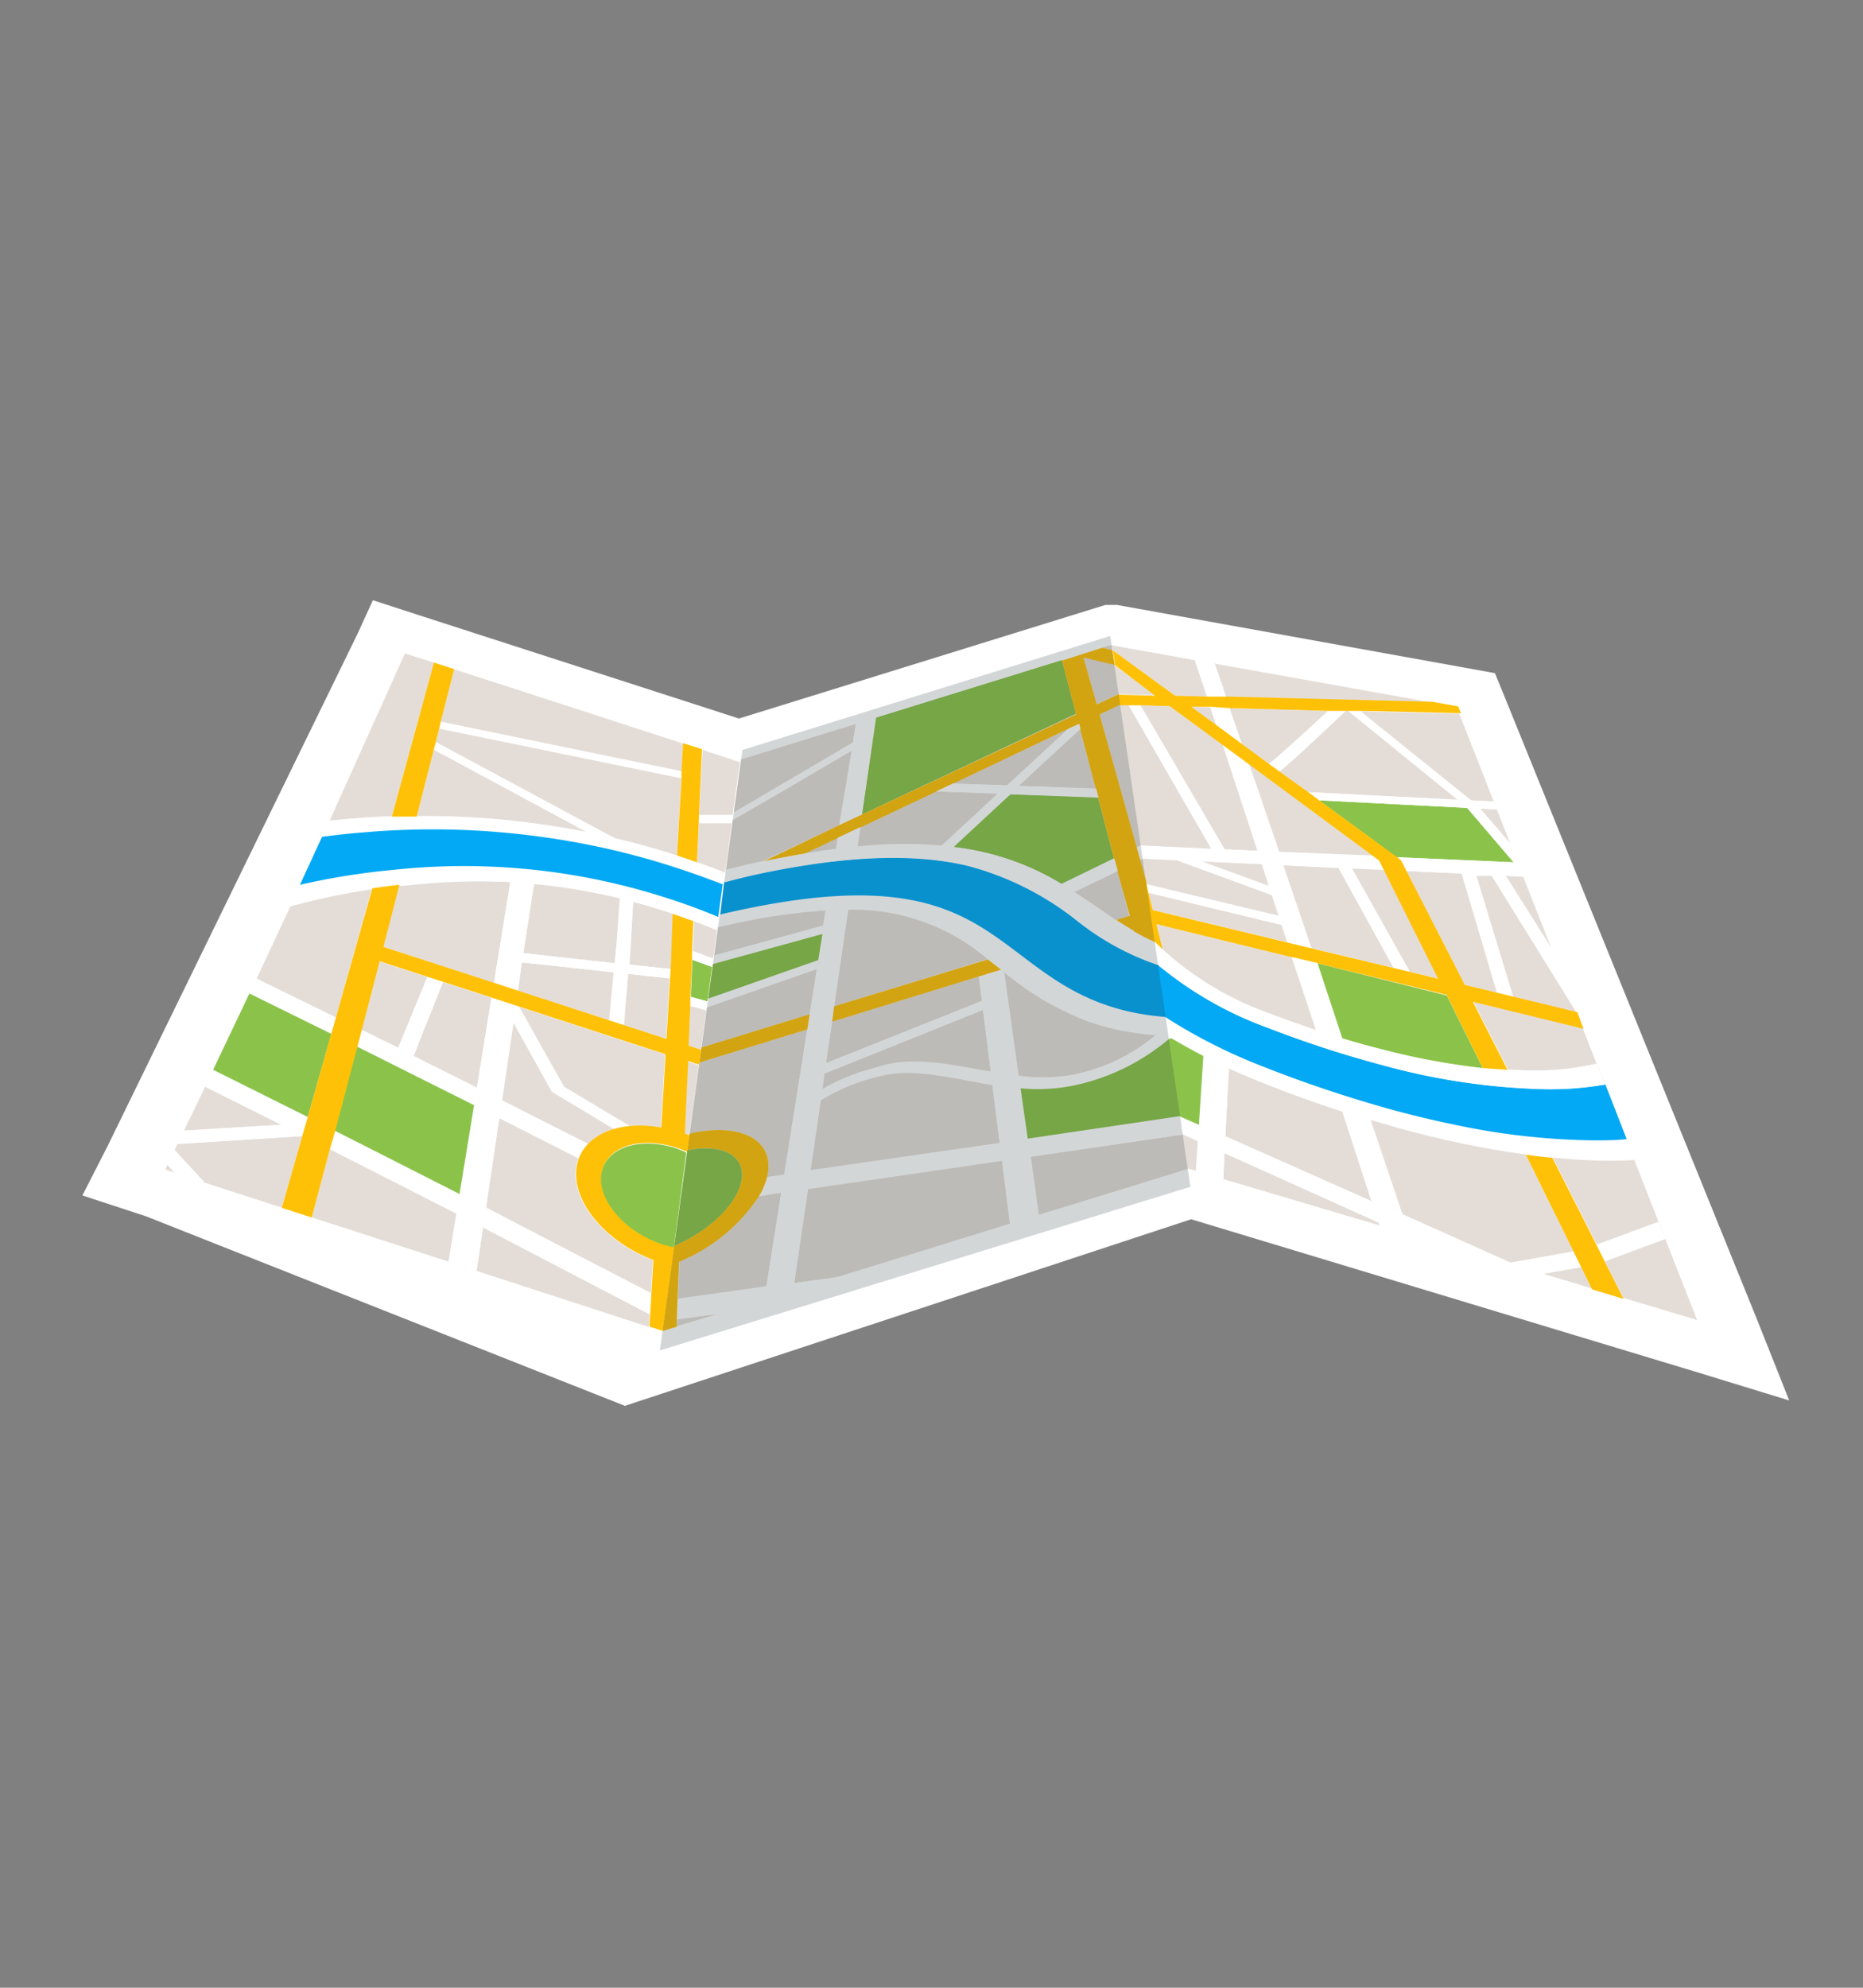 <svg xmlns="http://www.w3.org/2000/svg" viewBox="0 0 150 160"><rect x="0" y="0" width="150" height="160" fill="#808080" stroke="none"/><defs><style>.cls-1{isolation:isolate;}.cls-2,.cls-4{fill:#fff;}.cls-2{stroke:#fff;stroke-miterlimit:10;stroke-width:5px;}.cls-3{fill:#e4ddd7;}.cls-5{fill:#8bc34a;}.cls-6{fill:#ffc107;}.cls-7{fill:#03a9f4;}.cls-8{fill:#263238;opacity:0.2;mix-blend-mode:multiply;}</style></defs><g class="cls-1"><g id="नक्शा"><polygon class="cls-2" points="54.25 100.39 55.3 92.77 55.48 91.44 56.26 85.75 56.42 84.55 56.86 81.32 56.96 80.61 57.33 77.83 57.42 77.16 57.73 74.87 57.87 73.84 58.23 71.21 58.36 70.25 58.9 66.24 58.99 65.59 59.57 61.28 59.67 60.52 32.91 51.88 31.37 51.38 31.05 52.08 10.89 93.39 10.19 94.76 12.6 95.55 49.83 110.28 53.32 107.17 54.25 100.39"/><polygon class="cls-2" points="139.81 108.81 139.11 107.05 118.89 57.18 118.57 56.4 116.97 56.11 89.7 51.19 89.39 51.19 59.77 60.37 59.67 61.12 59.08 65.4 58.99 66.04 58.44 70.03 58.31 71 57.95 73.61 57.8 74.64 57.49 76.92 57.4 77.6 57.02 80.38 56.92 81.09 56.48 84.32 56.31 85.53 55.52 91.25 55.34 92.59 54.29 100.28 53.35 107.14 53.13 109.6 95.84 95.53 95.84 95.51 137.33 108.05 139.81 108.81"/><polygon class="cls-3" points="38.89 98.8 38.37 102.31 52.24 106.82 52.31 105.79 38.89 98.8"/><path class="cls-3" d="M32.6,52.58,26.53,66.07l1.87-.17c1.05-.08,2.11-.14,3.15-.17l3.39-12.4Z"/><polygon class="cls-3" points="33.3 85 38.4 87.55 39.58 80.32 35.67 79.05 33.3 85"/><path class="cls-3" d="M43.66,66.36c1.21.17,2.41.38,3.62.62L34.92,60.33l-1.37,5.36A65.3,65.3,0,0,1,43.66,66.36Z"/><path class="cls-3" d="M42.14,76.72l1.09.12,4.79.53,1.48.16.17-1.86.23-3.36A48.7,48.7,0,0,0,43,71.15Z"/><path class="cls-3" d="M56.28,65.61l2.71,0,.58-4.31-3-1Z"/><path class="cls-3" d="M56.27,66.26h0l-.14,3.15q1.13.39,2.25.84l.54-4H56.27Z"/><polygon class="cls-3" points="36.1 101.58 36.74 97.69 26.56 92.51 25.09 98 36.1 101.58"/><polygon class="cls-3" points="54.9 62.09 55.03 59.82 36.57 53.86 35.49 58.1 54.9 62.09"/><polygon class="cls-3" points="14.08 94.43 13.47 93.76 13.27 94.17 14.08 94.43"/><polygon class="cls-3" points="14.8 91.01 22.65 90.54 16.51 87.47 14.8 91.01"/><path class="cls-3" d="M35.35,58.64l-.27,1.09,14.35,7.72c1.7.4,3.38.87,5.06,1.41h0l.36-6.22Z"/><path class="cls-3" d="M49.45,90.87l-5-3-3.1-5.58-.92,6.28,6.92,3.5A4.74,4.74,0,0,1,49.45,90.87Z"/><path class="cls-3" d="M55.78,76.56l1.64.6.31-2.29c-.61-.26-1.22-.5-1.84-.73Z"/><path class="cls-3" d="M46.42,93.77a3.19,3.19,0,0,1,.16-.55L40.2,90,39.13,97.2l13.28,6.89.16-2.66C48.59,99.93,45.85,96.53,46.42,93.77Z"/><path class="cls-3" d="M53.55,84.87,41.81,81.05l3.6,6.42,5.3,3.17a9.28,9.28,0,0,1,2.49.13Z"/><polygon class="cls-3" points="29.09 82.91 32.06 84.38 34.42 78.65 30.53 77.38 29.09 82.91"/><polygon class="cls-3" points="55.43 84.22 56.42 84.55 56.86 81.32 55.58 80.97 55.43 84.22"/><path class="cls-3" d="M55.11,91.3l.37.14.78-5.69-.88-.29Z"/><path class="cls-3" d="M23.37,72.93l-2.72,5.83,6.4,3.14,2.89-10.35A56.58,56.58,0,0,0,23.37,72.93Z"/><path class="cls-3" d="M49.43,78.27c-3.08-.34-6-.67-7.4-.8l-.33,2.29,7.37,2.4Z"/><polygon class="cls-3" points="14.28 92.08 14.05 92.56 16.5 95.21 22.69 97.22 24.34 91.44 14.28 92.08"/><path class="cls-3" d="M53.91,78.75l-3.33-.36-.34,4.15,3.38,1.1Z"/><path class="cls-3" d="M53.66,73.36c-.89-.28-1.78-.55-2.68-.78l-.2,3.4-.13,1.67L54,78l.26-4.46Z"/><path class="cls-3" d="M39.77,79.13,41.09,71a53.17,53.17,0,0,0-8.53.21l-.44,0-1.29,5Z"/><path class="cls-4" d="M10.89,93.39l-.7,1.37,2.41.79L53.11,108.7l.21-1.53-1.07-.35h0l-13.88-4.51.52-3.51,13.42,7,.1-1.7L39.13,97.2,40.2,90l6.38,3.24a3.31,3.31,0,0,1,.75-1.16l-6.92-3.5.92-6.28,3.1,5.58,5,3a7.2,7.2,0,0,1,1.26-.23l-5.3-3.17-3.6-6.42-2.23-.73L38.4,87.55,33.3,85l2.37-6-1.25-.4-2.36,5.73-3-1.47-.35,1.33L38.17,89,37,96.11,27,91l-.4,1.5,10.18,5.18-.64,3.88L25.1,98h0l-2.41-.78h0l-6.19-2-2.45-2.65.23-.48,10.06-.64.44-1.53-7.62-3.8L20.08,80l6.59,3.25.38-1.32-6.4-3.14,2.72-5.83a56.58,56.58,0,0,1,6.57-1.38c.7-.1,1.43-.2,2.18-.28l.44,0A53.17,53.17,0,0,1,41.09,71l-1.32,8.12,1.93.63L42,77.47c1.35.13,4.32.46,7.4.8l-.36,3.89,1.17.38.34-4.15,3.33.36L54,78l-3.31-.36L50.78,76l.2-3.4c.9.23,1.79.5,2.68.78l.56.19c.56.19,1.11.38,1.67.59s1.23.47,1.84.73l.14-1c-1.34-.55-2.69-1-4-1.48a53.13,53.13,0,0,0-22.18-2.31,57.64,57.64,0,0,0-7.5,1.2l1.78-3.86c1.06-.14,2.18-.27,3.35-.36a63.85,63.85,0,0,1,14.65.38,61.38,61.38,0,0,1,10.4,2.4h0c1.3.42,2.6.89,3.9,1.4l.13-1q-1.12-.45-2.25-.84l-1.61-.55h0c-1.68-.54-3.36-1-5.06-1.41L35.08,59.73l-.16.6L47.28,67c-1.21-.24-2.41-.45-3.62-.62a65.3,65.3,0,0,0-10.11-.67c-.66,0-1.33,0-2,0-1,0-2.1.09-3.15.17l-1.87.17L32.6,52.58l2.34.75,1.63.53,18.46,6,1.49.48,3,1,.1-.76L32.91,51.88l-1.54-.49-.32.69Zm3.19,1-.81-.26.2-.41ZM14.8,91l1.71-3.54,6.14,3.07ZM49.67,75.67l-.17,1.86L48,77.37l-4.79-.53-1.09-.12L43,71.15a48.7,48.7,0,0,1,6.95,1.16Z"/><polygon class="cls-5" points="55.62 80.24 56.96 80.61 57.33 77.83 55.75 77.26 55.62 80.24"/><polygon class="cls-5" points="37 96.11 38.17 88.96 28.74 84.24 26.95 91.01 37 96.11"/><polygon class="cls-5" points="20.08 79.97 17.16 86.11 24.78 89.91 26.68 83.22 20.08 79.97"/><polygon class="cls-4" points="55.58 80.97 56.86 81.32 56.96 80.61 55.62 80.24 55.58 80.97"/><polygon class="cls-4" points="55.75 77.26 57.33 77.83 57.42 77.16 55.78 76.56 55.75 77.26"/><path class="cls-4" d="M56.25,66.26H58.9l.09-.65-2.71,0Z"/><polygon class="cls-4" points="35.35 58.64 54.86 62.64 54.9 62.09 35.49 58.1 35.35 58.64"/><path class="cls-6" d="M35.49,58.1l1.08-4.24-1.63-.53-3.39,12.4c.67,0,1.34,0,2,0l1.37-5.36.16-.6.27-1.09Z"/><path class="cls-6" d="M55.58,81l0-.73.14-3,0-.7.11-2.42c-.56-.21-1.11-.4-1.67-.59L54,78l-.05.74-.29,4.89-3.38-1.1-1.17-.38-7.37-2.4-1.93-.63-8.94-2.9,1.29-5c-.75.08-1.48.18-2.18.28L27.05,81.9l-.38,1.32-1.89,6.69-.44,1.53-1.65,5.78h0L25.1,98h0l1.46-5.49L27,91l1.78-6.77.35-1.33,1.44-5.53,3.89,1.27,1.25.4,3.91,1.27,2.23.73,11.74,3.82-.35,5.9a9.28,9.28,0,0,0-2.49-.13,7.2,7.2,0,0,0-1.26.23,4.74,4.74,0,0,0-2.12,1.19,3.31,3.31,0,0,0-.75,1.16,3.19,3.19,0,0,0-.16.55c-.57,2.76,2.17,6.16,6.15,7.66l-.16,2.66-.1,1.7-.06,1h0l1.07.35.93-6.78a8.49,8.49,0,0,1-.93-.24c-3.1-1-5.3-3.6-4.9-5.73s3.09-2.93,6-2a8.26,8.26,0,0,1,.87.34l.18-1.33-.37-.14.27-5.84.88.29.16-1.2-1-.32Z"/><path class="cls-6" d="M56.28,65.61l.24-5.31L55,59.82l-.13,2.27,0,.55-.36,6.22,1.61.55.14-3.15Z"/><path class="cls-7" d="M54.33,69.81h0a61.38,61.38,0,0,0-10.4-2.4A63.85,63.85,0,0,0,29.28,67c-1.17.09-2.29.22-3.35.36l-1.78,3.86a57.64,57.64,0,0,1,7.5-1.2,53.13,53.13,0,0,1,22.18,2.31c1.35.43,2.7.93,4,1.48l.36-2.63C56.93,70.7,55.63,70.23,54.33,69.81Z"/><path class="cls-5" d="M54.43,92.43c-2.92-.94-5.62-.08-6,2s1.8,4.72,4.9,5.73a8.49,8.49,0,0,0,.93.24l1-7.62A8.26,8.26,0,0,0,54.43,92.43Z"/><polygon class="cls-3" points="96.44 91.86 95.16 91.28 95.55 94.06 96.28 94.27 96.44 91.86"/><path class="cls-3" d="M98.94,86l-.28,5.49,11.77,5.23-2.35-7.25q-3.27-1.07-6.56-2.37C100.63,86.71,99.77,86.34,98.94,86Z"/><polygon class="cls-3" points="102.17 71.32 101.6 69.57 96.72 69.34 102.17 71.32"/><polygon class="cls-3" points="102.95 73.72 102.41 72.05 94.73 69.24 91.97 69.11 92.23 70.92 92.29 71.17 102.95 73.72"/><polygon class="cls-3" points="110.98 98.4 98.59 92.82 98.49 94.92 111.07 98.65 110.98 98.4"/><polygon class="cls-3" points="113.21 70.11 117.91 79.28 120.53 79.91 117.69 70.31 113.21 70.11"/><polygon class="cls-3" points="90.85 56.74 90.19 56.73 91.82 68.05 97.52 68.32 90.85 56.74"/><path class="cls-3" d="M109.54,57.26l8.9,7.16,1.86.1.25.64-1.37-.07L121.66,68l1,2.58-1.45-.07,3.78,6,1.94,5-6.82-11-1.29,0,3,9.86L127,81.47l.51,1.29-8.9-2.17,2.81,5.51c.6,0,1.19.06,1.76.06a21.59,21.59,0,0,0,5.44-.57l.66,1.69L131,91.69l.66,1.69c-.62,0-1.29.05-2,.05-1.48,0-3-.09-4.64-.25l3.55,7,5-1.85.53,1.37-4.89,1.82,1.51,3,5.94,1.78L117.28,56.9h0l.22.55Z"/><polygon class="cls-3" points="92.47 71.86 92.82 73.26 103.65 75.85 103.19 74.45 92.47 71.86"/><polygon class="cls-3" points="97.17 56.07 96.2 53.13 89.5 51.93 89.56 52.35 94.61 56 97.17 56.07"/><polygon class="cls-3" points="89.73 53.55 90.06 55.88 93.03 55.96 89.73 53.55"/><polygon class="cls-3" points="97.76 53.41 98.68 56.11 115.21 56.53 97.76 53.41"/><polygon class="cls-3" points="110.62 68.91 100.51 61.44 102.95 68.57 110.62 68.91"/><path class="cls-3" d="M93.63,76.48a25.56,25.56,0,0,0,8.63,5.13c1.24.47,2.47.9,3.69,1.3L104,77.05,93.11,74.39Z"/><path class="cls-3" d="M117.74,92.05c-1.65-.34-3.36-.76-5.07-1.23l-2.38-.69,2.58,7.64,8.7,3.9,5.14-.92-3.85-7.82C121.2,92.71,119.49,92.42,117.74,92.05Z"/><polygon class="cls-3" points="95.83 56.89 97.93 58.41 97.45 56.93 95.83 56.89"/><path class="cls-3" d="M108.56,57.23h-.22c-.48.46-1.48,1.4-2.51,2.34-1.63,1.5-2.42,2.2-2.83,2.53l2.3,1.67,12.06.61Z"/><polygon class="cls-3" points="103.32 69.65 105.59 76.32 112.2 77.91 107.77 69.86 103.32 69.65"/><polygon class="cls-3" points="113.49 78.22 115.85 78.78 111.48 70.03 108.84 69.91 113.49 78.22"/><polygon class="cls-3" points="101.24 68.49 98.43 59.91 94.24 56.84 91.78 56.77 98.56 68.36 101.24 68.49"/><polygon class="cls-3" points="124.17 102.56 128.19 103.77 127.32 102 124.17 102.56"/><path class="cls-3" d="M99,57l1,2.92,2.18,1.59c.93-.77,3.07-2.72,4.77-4.29Z"/><path class="cls-4" d="M118.89,57.18l-.32-.78-1.6-.29L89.4,51.24l.1.69,6.7,1.2,1,2.94,1.52,0-.92-2.7,17.45,3.12,2.07.37h0l19.38,49.41-5.94-1.78h0l-2.53-.76h0l-4-1.21,3.14-.56-.61-1.25-5.14.92-8.7-3.9-2.58-7.64,2.38.69c1.71.47,3.42.89,5.07,1.23s3.46.66,5.12.88c.72.1,1.43.18,2.13.25,1.61.16,3.16.24,4.64.25.71,0,1.38,0,2-.05L131,91.69c-.82.06-1.73.1-2.75.1a56.56,56.56,0,0,1-11.15-1.27c-1.56-.32-3.16-.7-4.79-1.14a103.46,103.46,0,0,1-10.59-3.53,44.15,44.15,0,0,1-7.89-4l.26,1.74.24-.07c.84.49,1.7,1,2.59,1.43l-.36,5.54-1.59-.7.22,1.47,1.28.58-.16,2.41-.73-.21.21,1.42,41.57,12.57,2.48.76-.7-1.76Zm-8.46,39.5L98.66,91.45,98.94,86c.83.38,1.69.75,2.58,1.1q3.28,1.31,6.56,2.37ZM98.59,92.82,111,98.4l.08.25L98.49,94.92Z"/><path class="cls-5" d="M96.89,85c-.89-.46-1.75-.94-2.59-1.43l-.24.07.88,6.2,1.59.7Z"/><path class="cls-5" d="M106,77.52l2,6.06c1,.29,2,.57,2.92.81A56.65,56.65,0,0,0,119.4,86l-2.91-5.87Z"/><polygon class="cls-5" points="118.13 65.03 106.2 64.42 112.44 69 121.87 69.41 118.13 65.03"/><polygon class="cls-4" points="120.14 70.42 126.95 81.41 125.01 76.46 121.23 70.47 122.67 70.54 121.66 67.95 119.18 65.09 120.55 65.16 120.3 64.52 118.44 64.42 109.54 57.26 108.56 57.23 117.36 64.37 105.3 63.76 106.2 64.42 118.13 65.03 121.87 69.41 112.44 69 112.75 69.23 112.84 69.38 113.21 70.11 117.69 70.31 120.53 79.91 121.84 80.23 118.84 70.37 120.14 70.42"/><polygon class="cls-4" points="97.45 56.93 97.93 58.41 99.98 59.89 98.98 56.98 97.45 56.93"/><polygon class="cls-4" points="134.1 99.72 133.57 98.35 128.54 100.2 129.21 101.54 134.1 99.72"/><path class="cls-4" d="M102.41,72.05l.55,1.67L92.29,71.17l.18.69,10.72,2.59.46,1.4,1.94.47-2.27-6.67,4.45.21,4.43,8,1.29.31-4.65-8.3,2.64.12-.38-.76-.48-.36L103,68.57l-2.44-7.13-2.08-1.53,2.81,8.58-2.68-.12-6.78-11.6-.93,0,6.67,11.58-5.7-.27L92,69.11l2.76.13Zm-.24-.73-5.45-2,4.88.23Z"/><path class="cls-4" d="M108.34,57.22l-1.41,0c-1.7,1.57-3.84,3.52-4.77,4.29l.84.61c.41-.33,1.2-1,2.83-2.53C106.86,58.62,107.86,57.68,108.34,57.22Z"/><path class="cls-6" d="M128.54,100.2l-3.55-7c-.7-.07-1.41-.15-2.13-.25l3.85,7.82.61,1.25.87,1.77h0l2.53.76h0l-1.51-3Z"/><path class="cls-6" d="M93.11,74.39,104,77.05l2,.47,10.48,2.56L119.4,86c.68.07,1.34.12,2,.15l-2.81-5.51,8.9,2.17L127,81.47l-5.13-1.24-1.31-.32-2.62-.63-4.7-9.17-.37-.73-.09-.15-.31-.24-6.24-4.56-.9-.67L103,62.09l-.84-.61L100,59.89l-2-1.48-2.09-1.52,1.61,0L99,57l8,.22,1.41,0h.22l1,0,8,.19-.22-.55-2.07-.37-16.53-.42-1.52,0L94.61,56l-5-3.64.17,1.19L93,56l-3-.08.13.85h.66l.93,0,2.46.07,4.19,3.07,2.08,1.53,10.11,7.47.48.36.38.76,4.37,8.75-2.36-.57-1.29-.31-6.61-1.58-1.94-.47L92.82,73.26l-.35-1.4-.18-.69-.06-.25.71,4.9.69.66Z"/><path class="cls-7" d="M112.28,89.38c1.63.44,3.23.82,4.79,1.14a56.56,56.56,0,0,0,11.15,1.27c1,0,1.93,0,2.75-.1l-1.72-4.41a25.85,25.85,0,0,1-4.82.38,53.77,53.77,0,0,1-13.09-1.93,87.78,87.78,0,0,1-9.23-3,29.65,29.65,0,0,1-8.91-5.08l.6,4.2a44.15,44.15,0,0,0,7.89,4A103.46,103.46,0,0,0,112.28,89.38Z"/><path class="cls-4" d="M102.11,82.75a87.78,87.78,0,0,0,9.23,3,53.77,53.77,0,0,0,13.09,1.93,25.85,25.85,0,0,0,4.82-.38l-.66-1.69a21.59,21.59,0,0,1-5.44.57c-.57,0-1.16,0-1.76-.06s-1.31-.08-2-.15A56.65,56.65,0,0,1,111,84.39c-1-.24-1.93-.52-2.92-.81l-2-6.06-2-.47L106,82.91c-1.22-.4-2.45-.83-3.69-1.3a25.56,25.56,0,0,1-8.63-5.13l-.69-.66.26,1.85A29.65,29.65,0,0,0,102.11,82.75Z"/><polygon class="cls-3" points="83.62 97.8 95.64 94.1 95.23 91.32 82.96 93.11 83.62 97.8"/><path class="cls-3" d="M67.31,68.33l.14-.91-2.73,1.29C65.61,68.56,66.47,68.43,67.31,68.33Z"/><polygon class="cls-3" points="79.06 80.56 78.81 78.6 66.99 82.24 66.5 85.59 79.06 80.56"/><polygon class="cls-3" points="92.27 70.92 92.01 69.11 91.79 69.21 92.27 70.92"/><polygon class="cls-3" points="89.55 52.31 89.49 51.89 88.73 52.12 89.55 52.31"/><path class="cls-3" d="M79.91,87.32c-.69-.11-1.36-.24-2-.36-2.51-.46-4.84-.89-6.82-.4a15.57,15.57,0,0,0-5,2l-.82,5.62L80.49,92Z"/><path class="cls-3" d="M68.91,58.26l-9.24,2.86-.59,4.28,9.59-5.63Z"/><polygon class="cls-3" points="91.51 68.21 91.85 68.05 90.19 56.69 88.51 57.49 91.51 68.21"/><polygon class="cls-3" points="88.28 56.69 90.07 55.84 89.73 53.51 87.22 52.91 88.28 56.69"/><path class="cls-3" d="M87.86,82.3a23.47,23.47,0,0,1-7-4.06L82,86.59a14.12,14.12,0,0,0,4.36-.07,15,15,0,0,0,6.71-3.19A21.17,21.17,0,0,1,87.86,82.3Z"/><path class="cls-3" d="M71.21,85.72c2.35-.58,4.82-.14,7.49.34l1.07.19-.62-5L66.38,86.42l-.17,1.23a18,18,0,0,1,3.68-1.56C70.3,86,70.74,85.84,71.21,85.72Z"/><path class="cls-3" d="M66.52,73.28a48.25,48.25,0,0,0-6.77.93c-.65.13-1.3.28-1.94.43l-.32,2.28,8.83-2.42Z"/><path class="cls-3" d="M67.61,66.4l1-6-5.83,3.43L59,66l-.55,4c1-.24,1.93-.47,2.9-.67Z"/><polygon class="cls-3" points="65.77 78 56.92 81.09 56.48 84.32 65.19 81.64 65.77 78"/><path class="cls-3" d="M61.86,94.16a4.28,4.28,0,0,1-.1.59l1.38-.2L65,82.86l-8.69,2.67-.79,5.72C59.31,90.37,62.09,91.55,61.86,94.16Z"/><polygon class="cls-3" points="57.86 105.75 54.52 106.2 54.49 106.79 57.86 105.75"/><path class="cls-3" d="M54.71,101.53l-.13,3,7.13-1L62.9,96l-1.8.27A14.09,14.09,0,0,1,54.71,101.53Z"/><path class="cls-3" d="M68.29,73.23,67.16,81l12.37-3.8A16.64,16.64,0,0,0,68.29,73.23Z"/><path class="cls-3" d="M90,70.11,86.49,71.8c.64.41,1.26.83,1.88,1.26l1.46,1,1.08-.33Z"/><polygon class="cls-3" points="81.31 98.52 80.67 93.44 65.04 95.72 63.95 103.28 67.42 102.8 81.31 98.52"/><polygon class="cls-3" points="82.02 63.26 88.22 63.47 86.96 58.67 82.02 63.26"/><polygon class="cls-3" points="81.07 63.22 86 58.67 76.67 63.07 81.07 63.22"/><path class="cls-3" d="M69,68.14a36.21,36.21,0,0,1,6.8-.07l4.53-4.19-5-.18-6.08,2.87Z"/><path class="cls-3" d="M91.06,74.84l.16.09,0-.13Z"/><path class="cls-4" d="M95.84,95.53l-.2-1.43-12,3.7L83,93.11l12.27-1.79L95,89.84,82.75,91.65l-.58-4.05a14.57,14.57,0,0,0,4.06-.18,17.32,17.32,0,0,0,7.89-3.78l-.25-1.75c-5.67-.46-8.79-2.83-11.7-5-4.37-3.31-8.56-6.48-22-3.75-.76.15-1.52.32-2.27.5l-.14,1c.64-.15,1.29-.3,1.94-.43a48.25,48.25,0,0,1,6.77-.93l-.2,1.22-8.83,2.42-.09.68,8.82-2.42-.34,2.1L57,80.38l-.1.71L65.77,78l-.58,3.64L65,82.86,63.14,94.55l-1.38.2a5.87,5.87,0,0,1-.66,1.55L62.9,96l-1.19,7.56-7.13,1-.06,1.64,3.34-.45-3.37,1h0l-1.14.35-.22,1.56ZM66.38,86.42,79.15,81.3l.62,5-1.07-.19c-2.67-.48-5.14-.92-7.49-.34-.47.12-.91.24-1.32.37a18,18,0,0,0-3.68,1.56Zm20,.1a14.12,14.12,0,0,1-4.36.07l-1.19-8.35a23.47,23.47,0,0,0,7,4.06,21.17,21.17,0,0,0,5.24,1A15,15,0,0,1,86.39,86.52ZM67.16,81l1.13-7.8a16.64,16.64,0,0,1,11.24,4l.9.69.17.13-1.79.55.25,2-12.56,5L67,82.24Zm-1.09,7.58a15.57,15.57,0,0,1,5-2c2-.49,4.31-.06,6.82.4.67.12,1.34.25,2,.36L80.49,92,65.25,94.23Zm-1,7.11,15.63-2.28.64,5.08L67.42,102.8l-3.48.48Z"/><path class="cls-5" d="M81.31,63.92l-4.58,4.25a23.16,23.16,0,0,1,2.45.42,21.31,21.31,0,0,1,6.28,2.56l4.23-2.06-1.28-4.91Z"/><polygon class="cls-5" points="66.22 75.18 57.4 77.6 57.02 80.38 65.88 77.28 66.22 75.18"/><path class="cls-5" d="M86.23,87.42a14.57,14.57,0,0,1-4.06.18l.58,4.05L95,89.84l-.9-6.2A17.32,17.32,0,0,1,86.23,87.42Z"/><polygon class="cls-5" points="85.5 53.12 70.54 57.76 69.41 65.56 86.64 57.45 85.5 53.12"/><polygon class="cls-4" points="91.79 69.21 92.01 69.11 91.85 68.05 91.51 68.21 91.79 69.21"/><polygon class="cls-6" points="65.19 81.64 56.48 84.32 56.31 85.53 65 82.86 65.19 81.64"/><path class="cls-6" d="M80.6,78.05l-.17-.13-.9-.69L67.16,81,67,82.24,78.81,78.6Z"/><path class="cls-4" d="M68.57,60.41l-1,6,1.8-.84,1.13-7.81,15-4.63.54-.17,2.68-.83.76-.23-.1-.7L59.77,60.37l-.1.75,9.24-2.86-.24,1.51L59.08,65.4,59,66l3.75-2.2Z"/><path class="cls-6" d="M86.05,53l-.54.17,1.13,4.33L69.41,65.56l-1.8.84-6.27,3,.53-.12c1-.2,1.93-.38,2.85-.53l2.73-1.29,1.81-.85,6.08-2.87,1.33-.63L86,58.67l.86-.4.1.4,1.26,4.8.19.71,1.28,4.91.27,1,1,3.62-1.08.33q.61.41,1.23.78l.13,0,0,.13a18.44,18.44,0,0,0,1.77.91l-.72-4.92-.48-1.71-.28-1-3-10.72,1.68-.8-.12-.85-1.79.84-1.06-3.77,2.51.6-.18-1.2-.82-.19Z"/><path class="cls-6" d="M54.49,106.79l0-.59.06-1.64.13-3A14.09,14.09,0,0,0,61.1,96.3a5.87,5.87,0,0,0,.66-1.55,4.28,4.28,0,0,0,.1-.59c.23-2.61-2.55-3.79-6.34-2.91l-.18,1.34c2.68-.55,4.59.34,4.39,2.23s-2.55,4.25-5.44,5.46l-.94,6.86,1.14-.35Z"/><path class="cls-7" d="M82.17,76.86c2.91,2.2,6,4.57,11.7,5l-.61-4.2a21.48,21.48,0,0,1-6.58-3.6,23.88,23.88,0,0,0-8.8-4.4c-4.29-1-9.65-.81-16.45.59q-1.57.33-3.12.72L58,73.61c.75-.18,1.51-.35,2.27-.5C73.61,70.38,77.8,73.55,82.17,76.86Z"/><path class="cls-4" d="M61.43,70.28c6.8-1.4,12.16-1.6,16.45-.59a23.88,23.88,0,0,1,8.8,4.4,21.48,21.48,0,0,0,6.58,3.6L93,75.84a18.44,18.44,0,0,1-1.77-.91l-.16-.09q-.61-.37-1.23-.78l-1.46-1c-.62-.43-1.24-.85-1.88-1.26L90,70.11l-.27-1-4.23,2.06a21.31,21.31,0,0,0-6.28-2.56,23.16,23.16,0,0,0-2.45-.42l4.58-4.25,7.1.26-.19-.71L82,63.26,87,58.67l-.1-.4-.86.4-4.93,4.55-4.4-.15-1.33.63,5,.18-4.53,4.19a36.21,36.21,0,0,0-6.8.07l.23-1.57-1.81.85-.14.91c-.84.1-1.7.23-2.59.38s-1.87.33-2.85.53l-.53.12c-1,.2-1.93.43-2.9.67l-.13,1Q59.86,70.61,61.43,70.28Z"/><path class="cls-5" d="M59.73,94.82c.2-1.89-1.71-2.78-4.39-2.23l-1.05,7.69C57.18,99.07,59.53,96.75,59.73,94.82Z"/><polygon class="cls-8" points="89.39 51.19 59.77 60.37 53.13 108.7 95.84 95.53 89.39 51.19"/></g></g></svg>
